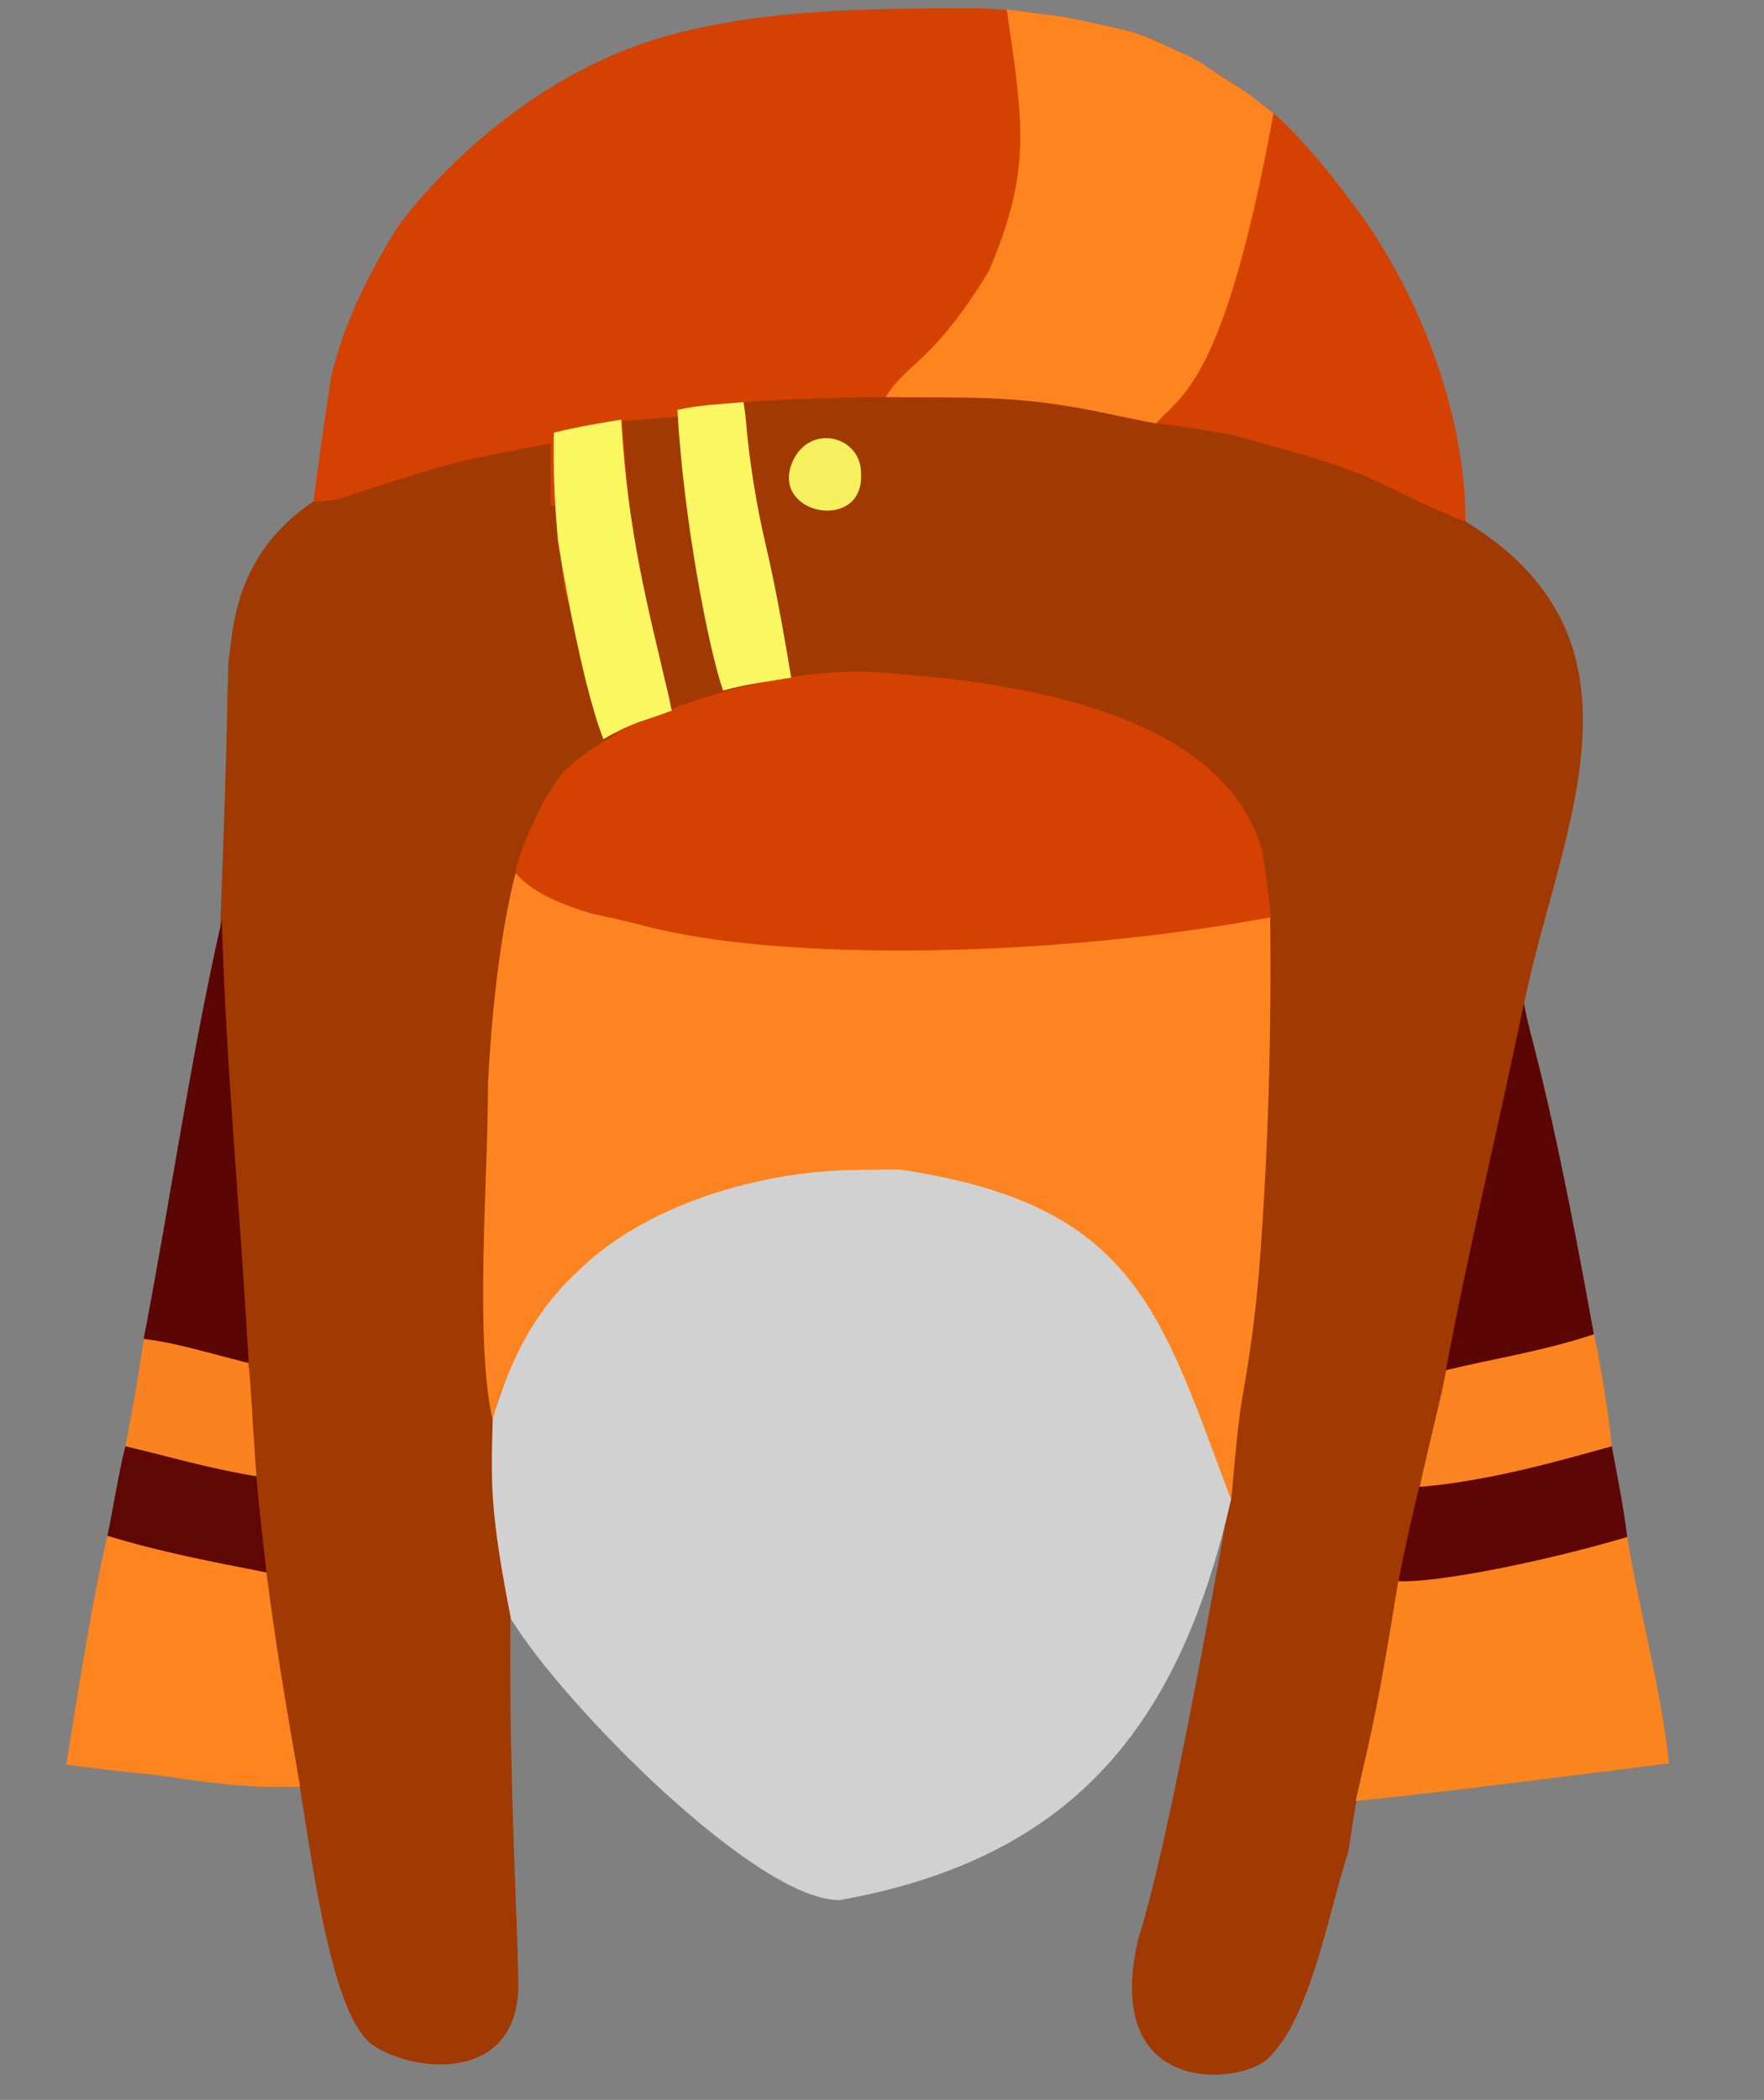 <?xml version="1.0" encoding="UTF-8" standalone="no"?>
<svg
   version="1.1"
   width="394"
   height="469"
   id="svg23"
   sodipodi:docname="switch-casque.svg"
   inkscape:version="1.3.2 (091e20e, 2023-11-25, custom)"
   xmlns:inkscape="http://www.inkscape.org/namespaces/inkscape"
   xmlns:sodipodi="http://sodipodi.sourceforge.net/DTD/sodipodi-0.dtd"
   xmlns="http://www.w3.org/2000/svg"
   xmlns:svg="http://www.w3.org/2000/svg">
  <rect width="100%" height="100%" fill="#808080" stroke="none"/>
  <defs
     id="defs23" />
  <sodipodi:namedview
     id="namedview23"
     pagecolor="#ffffff"
     bordercolor="#666666"
     borderopacity="1.0"
     inkscape:showpageshadow="2"
     inkscape:pageopacity="0.0"
     inkscape:pagecheckerboard="0"
     inkscape:deskcolor="#d1d1d1"
     inkscape:zoom="1.7910448"
     inkscape:cx="161.35833"
     inkscape:cy="347.84167"
     inkscape:window-width="1920"
     inkscape:window-height="1018"
     inkscape:window-x="-6"
     inkscape:window-y="-6"
     inkscape:window-maximized="1"
     inkscape:current-layer="svg23" />
  <path
     d="m 138.879,114.672 c 45.532,27.843 19.098,72.198 12.273,111.33 -4.222,40.566 -11.84,67.005 -24.198,125.414 -12.187,44.008 -12.067,45.326 -14.358,60.309 -4.501,13.717 -8.386,36.957 -17.902,46.129 -6.252,6.026 -37.262,8.794 -29.057,-26.537 7.772,-24.481 19.623,-94.254 20.465,-98.075 -0.23,-4.815 -163.396,-13.593 -160.664,28.891 -0.295,34.801 1.753,68.264 1.772,79.254 0.037,21.583 -22.536,20.035 -32.316,13.629 -9.066,-5.938 -13.283,-37.898 -16.534,-58.067 -3.197,-8.263 -17.721,-101.177 -17.867,-183.902 0.027,-12.147 1.087,-25.14 1.945,-66.914 1.07,-6.481 0.783,-23.794 19,-36 112.081,-33.789 218.238,-55.256 257.441,4.539 z"
     fill="#a13902"
     transform="translate(188.562,1.867)"
     id="path1"
     sodipodi:nodetypes="ccccscccssccccc"
     style="display:inline" />
  <path
     d="M 2.543,-9.525 C 3.45,22.994 6.778,56.889 8.535,89.396 c -15,-2 -16.448,-3.343 -23.448,-5.343 C -8.903,52.92 -4.501,21.434 2.543,-9.525 Z"
     fill="#5b0504"
     transform="translate(47,215)"
     id="path17"
     sodipodi:nodetypes="cccc" />
  <path
     d="M 9.146,-0.599 C 17.288,2.208 24.666,5.938 31.206,11.347 c 9.997,5.676 13.51,17.048 19.595,26.404 1.264,1.922 2.404,3.876 3.531,5.883 l 0.994,1.71 C 58.157,57.368 61.591,59.974 61.959,68.929 50.943,116.826 28.898,148.698 -25.468,158.375 -43.76,158.589 -86.863,115.099 -98.872,95.596 -103.635,71.288 -103.348,65.305 -102.935,50.397 l 6.4,-18.319 c 9.95,-17.52 26.165,-28.045 44.867,-34.168 22.43,-6.793 39.694,-4.748 60.814,1.491 z"
     fill="#d2d1d1"
     transform="translate(213,266)"
     id="path3"
     sodipodi:nodetypes="cccccccccccc" />
  <path
     d="m 27.723,-0.006 c 5.33,0.019 10.441,0.362 15.715,1.139 3.664,0.36 16.881,2.972 21.283,4.26 4.005,0.911 25.224,11.377 30.717,18.74 0.188,3.625 0.188,3.625 0,7 h -2 l -0.078,1.984 c -0.593,9.542 -2.972,17.832 -7.922,26.016 -0.795,2.017 -0.795,2.017 -1.375,4.062 -1.832,5.801 -4.233,11.35 -6.625,16.938 h -2 L 75,82.445 c -0.562,2.688 -0.562,2.688 -1.562,5.688 h -2 v 2 C 64.182,90.317 57.378,89.822 50.227,88.652 39.382,87.037 28.735,86.703 17.784,86.797 c -3.005,0.024 -6.009,0.02 -9.014,0.014 -9.622,0.015 -36.483,0.729 -45.901,2.914 -0.304,10.88 17.081,20.578 19.776,31.181 1.094,4.452 1.671,8.942 2.266,13.484 0.388,2.696 -0.869,3.673 0.291,5.727 2.22,6.732 -6.909,7.04 -11.624,9.805 -3.813,-10.782 -5.418,-18.086 -6.819,-29.389 -0.372,-2.784 -0.878,-5.525 -1.445,-8.275 -1.366,-6.954 -1.538,-14.061 -1.875,-21.125 l -13,1 0.438,5.914 c 0.188,2.57 0.375,5.141 0.562,7.711 l 0.289,3.895 0.273,3.77 0.254,3.459 c 0.175,3.092 0.216,6.155 0.184,9.251 3.412,-0.139 2.894,5.844 3.312,8.5 l 0.357,2.398 c 0.859,5.377 2.348,10.035 4.33,15.102 0.188,3 0.188,3 0,5 -2.647,1.461 -3.894,2 -7,2 v 2 l -6,1 c -0.506,-1.268 -1.005,-2.54 -1.5,-3.812 l -0.844,-2.145 c -0.656,-2.043 -0.656,-2.043 -0.656,-5.043 h -2 l -0.586,-3.324 c -0.263,-1.454 -0.526,-2.909 -0.789,-4.363 l -0.383,-2.186 c -0.552,-3.02 -1.06,-5.714 -2.305,-8.533 -1.462,-4.045 -1.41,-8.135 -1.562,-12.406 l -0.117,-2.678 c -0.094,-2.17 -0.177,-4.34 -0.258,-6.51 h -2 V 97.133 c -21.862,4.177 -21.862,4.177 -43,11 -3.816,1.388 -5.902,2 -10,2 1.216,-9.354 2.523,-18.683 4,-28 2.716,-11.473 7.933,-21.986 14,-32 1.898,-3.341 24.562,-33.772 61,-44 22.001,-6.029 44.698,-6.09 67.285,-6.139 z"
     fill="#d54100"
     transform="translate(188.562,1.867)"
     id="path4"
     sodipodi:nodetypes="ccccccccccccccccccccccccccccccccccccccccccccccccccccccccccc" />
  <path
     d="M -3.839,-5.583 C 2.44,-2.919 14.185,12.102 17,16 32.342,35.464 43.428,63.912 43.319,88.543 23.167,80.474 26.283,78.576 -1.875,71.062 -10.699,68.234 -19.59,67.333 -28.752,66.128 L -29,64 h 5 v -2 h 2 l 0.438,-2.312 C -21,57 -21,57 -20,54 h 2 l 0.551,-2.195 C -16.077,46.526 -14.624,41.811 -12,37 c 0.741,-1.676 1.481,-3.354 2.184,-5.047 0.574,-1.374 1.173,-2.738 1.789,-4.094 C -4.805,20.459 -3.391,12.905 -2,5 h 2 z"
     fill="#d54100"
     transform="translate(284,28)"
     id="path9"
     sodipodi:nodetypes="ccccccccccccccccccc" />
  <path
     d="M -0.14,-0.872 7,0 c 2.198,0.303 6.791,0.691 20.872,4.128 3.217,1.093 3.056,1.02 11.285,4.805 4.144,1.729 6.188,3.669 9.76,5.83 7.056,4.459 4.653,3.132 10.538,7.521 C 48.363,83.05 38.669,85.209 33.241,91.585 24.881,90.037 18.86,88.42 10.454,87.248 -3.019,85.275 -14.732,85.94 -27.179,85.671 -22.447,77.94 -16.614,78.074 -4.191,57.617 5.476,35.202 3.564,24.555 -0.14,-0.872 Z"
     fill="#fd841e"
     transform="translate(225,3)"
     id="path7"
     sodipodi:nodetypes="ccccccccccc" />
  <path
     d="M -0.838,0 C 15.261,8.749 21.029,9.435 41.273,13.316 95.926,23.342 165.574,8.862 167.698,8.883 168,33.066 167.403,58.301 165.688,82.438 l -0.179,2.621 C 164.781,95.486 163.501,105.684 161.684,115.976 160.922,120.337 160.545,122.632 159,140 143.163,98.079 137.757,73.897 84.782,66.194 50.145,66.365 112.132,66.109 75.198,66.288 54.132,66.496 28.146,73.903 13,89 l -2.379,2.309 C 2.213,99.973 -2.628,110.495 -6,122 -10.028,104.038 -7,68.185 -7,47 -5.818,23.441 -2.897,7.821 -0.838,0 Z"
     fill="#fd8420"
     transform="translate(116,195)"
     id="path5"
     sodipodi:nodetypes="cccccccccccccc" />
  <path
     d="m 51.702,57.458 c 27.97,2.035 74.549,8.49 83.148,39.981 1.438,10.131 1.869,14.461 1.671,14.492 -48.283,9.032 -109.357,10.033 -139.967,1.862 -3.889,-1.036 -7.81,-1.878 -11.742,-2.73 -6.185,-1.876 -13.368,-4.654 -16.907,-9.14 C -31.215,96.595 -24.817,82.431 -20.25,78.437 -6.44,65.721 28.985,54.79 51.702,57.458 Z"
     fill="#d44100"
     transform="translate(147.188,92.938)"
     id="path6"
     sodipodi:nodetypes="ccsccccc"
     style="display:inline" />
  <path
     d="M -0.568,0.321 C 2.026,16.131 6.925,33.807 8.791,50.815 5.073,51.312 -50.186,58.383 -61.203,59.182 -57.102,41.62 -55.937,36.285 -51.675,10.07 -27.58,7.703 -6.522,0.321 -0.568,0.321 Z"
     fill="#fc841e"
     transform="translate(364,343)"
     id="path8"
     sodipodi:nodetypes="ccccc" />
  <path
     d="M 0,0 C 4.612,1.15 8.305,1.952 35.506,8.14 37.729,25.351 39.597,36.211 43.023,56 31.67,56.523 21.844,55.06 10.644,53.389 4.107,52.848 -7.422,51.372 -9.233,51.094 -8.269,46.056 -4.03,16.842 0,0 Z"
     fill="#fd841e"
     transform="translate(24,343)"
     id="path10"
     sodipodi:nodetypes="cccccc" />
  <path
     d="M 0.395,-3.001 C 1.568,4.843 5.491,12.531 16,71 L 13.047,72.535 12,73 C 2.829,75.806 -7.371,79.723 -17.073,79.073 -11.91,51.589 -5.247,24.413 0.395,-3.001 Z"
     fill="#5b0504"
     transform="translate(340,227)"
     id="path11"
     sodipodi:nodetypes="cccccc" />
  <path
     d="M 0,0 C 1.248,6.809 2.579,13.169 3.442,20.279 -15.232,25.812 -39.049,30.559 -47.616,30.14 -46.434,23.31 -43.618,11.606 -43,9 -28.679,6.722 -13.252,3.435 0,0 Z"
     fill="#5d0605"
     transform="translate(360,323)"
     id="path12"
     sodipodi:nodetypes="ccccc" />
  <path
     d="M -0.244,-1.291 C 1.177,24.265 6.101,42.066 10,59 c 0.78,3 0.632,3.099 1.036,4.704 C 4.319,66.265 2.574,66.152 -4.221,70.082 -9.182,57.65 -14.147,27.805 -14.382,25.606 -15.1,18.052 -15.5,9.201 -15.296,1.618 -9.009,0.118 -4.633,-0.549 -0.244,-1.291 Z"
     fill="#faf761"
     transform="translate(139,95)"
     id="path13"
     sodipodi:nodetypes="ccccccc" />
  <path
     d="m -0.924,-1.207 0.432,3.087 C 0.341,12.064 1.913,21.819 4.277,31.773 c 2.177,9.285 4.319,21.756 5.443,28.574 0,0 -1.643,0.271 -7.255,1.17 -4.813,0.772 -7.954,1.714 -7.954,1.714 C -8.693,54.171 -14.33,25.19 -15.698,0.546 c 4.966,-1.165 9.656,-1.232 14.774,-1.754 z"
     fill="#fbf762"
     transform="translate(167,91)"
     id="path14"
     sodipodi:nodetypes="ccccsccc" />
  <path
     d="M 4,0 C 4.707,2.306 7.302,17.312 8,25 -5.807,28.905 -20.246,32.833 -34.901,34.086 -32.815,24.437 -29.753,12.737 -29,8 -18.885,5.563 -6.737,3.627 4,0 Z"
     fill="#fb8320"
     transform="translate(352,298)"
     id="path15"
     sodipodi:nodetypes="ccccc" />
  <path
     d="M 0,0 C 3.867,0.689 25.203,6.168 29.247,6.655 29.852,13.694 30.706,21.057 31.522,28.195 19.032,25.746 7.663,23.581 -4,20 -2.612,13.26 -1.619,6.591 0,0 Z"
     fill="#5e0705"
     transform="translate(28,323)"
     id="path18"
     sodipodi:nodetypes="ccccc" />
  <path
     d="M 0.105,0.035 C 6.962,0.891 11.568,2.353 23.454,5.419 23.981,8.915 24.134,15.04 25.279,30.698 15.03,29.086 5.245,26.185 -4,24 -2.435,16.2 -1.079,8.38 0.105,0.035 Z"
     fill="#fa821f"
     transform="translate(32,299)"
     id="path19"
     sodipodi:nodetypes="ccccc" />
  <path
     d="M 4.319,5.875 C 4.967,18.679 -15.205,15.203 -11.296,3.901 -7.895,-5.705 4.469,-2.984 4.319,5.875 Z"
     fill="#f6ef5e"
     transform="translate(188,100)"
     id="path20"
     sodipodi:nodetypes="ccc" />
</svg>
